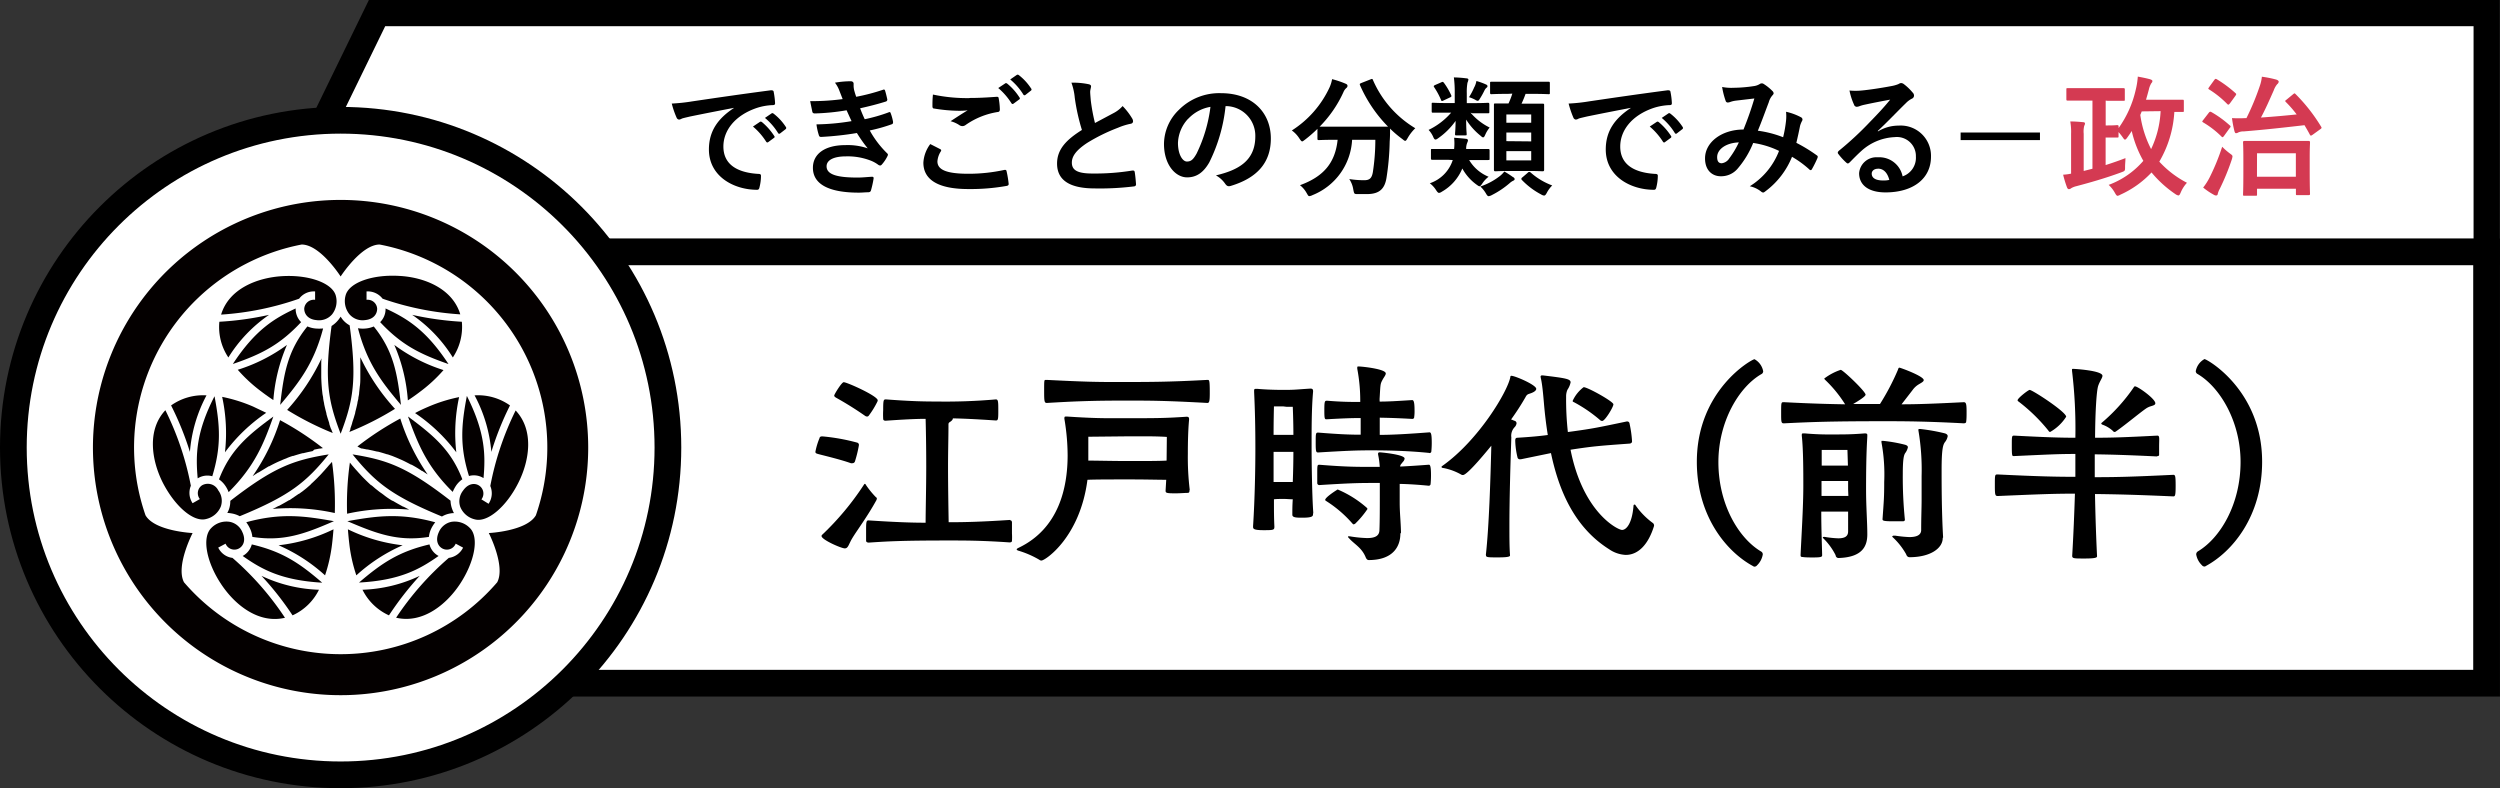 <svg xmlns="http://www.w3.org/2000/svg" viewBox="0 0 402.41 126.86"><rect x="0" y="0" width="402.41" height="126.86" fill="#333333" stroke="none"/><defs><style>.cls-1,.cls-2,.cls-4{fill:#fff;stroke:#000;stroke-miterlimit:10;}.cls-1{stroke-width:4.21px;}.cls-2{stroke-width:4.3px;}.cls-3{fill:#d43a52;}.cls-4{stroke-width:4.3px;}.cls-5{fill:#040000;}</style></defs><title>アセット 384</title><g id="レイヤー_2" data-name="レイヤー 2"><g id="レイヤー_5" data-name="レイヤー 5"><polygon class="cls-1" points="400.26 40.55 41.95 40.55 60.69 2.11 400.26 2.11 400.26 40.55"/><rect class="cls-2" x="53.4" y="40.54" width="346.85" height="69.43"/><path d="M137.61,74.29a.42.42,0,0,1-.41.27.75.75,0,0,1-.24,0c-1.8-.65-4.89-1.36-5.34-1.5-.2-.07-.37-.1-.37-.34a11,11,0,0,1,.68-2.24c0-.1.1-.24.44-.24a32,32,0,0,1,5.58,1,.38.38,0,0,1,.3.44A19.74,19.74,0,0,1,137.61,74.29Zm-5.37,12a.29.29,0,0,1,.13-.24,44.7,44.7,0,0,0,6.67-8c.06-.11.13-.17.17-.17s.13.06.17.17a13.76,13.76,0,0,0,1.63,2,.19.19,0,0,1,.13.2.93.93,0,0,1-.06.24c-1.47,2.68-3.17,4.93-3.88,6.12-.61,1-.65,1.66-1.22,1.66S132.24,86.87,132.24,86.29Zm7.34-19.24a.64.64,0,0,1-.37-.14A54.3,54.3,0,0,0,134.55,64c-.14-.1-.27-.17-.27-.34s1.19-2.14,1.53-2.14c.51,0,5.47,2.21,5.47,2.92a.55.55,0,0,1-.07.24,13.66,13.66,0,0,1-1.36,2.21A.35.35,0,0,1,139.58,67.05Zm23,16.69c.21,0,.31.17.31.37s0,1,0,1.74a10.52,10.52,0,0,1,0,1.22c0,.17-.2.24-.37.24C158,87,155.32,87,152.74,87c-7.65,0-9.9.14-12.89.34-.2,0-.44-.07-.44-.31s0-1,0-1.49c0-1.29,0-1.77.34-1.77h.13c4.15.27,6.77.37,9.11.37,0-1.83.1-5.71.1-9s-.06-6.36-.1-7.72c-1.56,0-3.53.1-6.39.3h-.07c-.17,0-.37-.06-.37-.3a13.33,13.33,0,0,1,0-1.4c0-1.73.07-1.73.48-1.73,4.08.31,6.19.34,8.09.34a92.94,92.94,0,0,0,9.56-.34c.4,0,.4.34.4,2,0,1.26-.06,1.39-.4,1.39-3.54-.23-5.17-.3-6.91-.34v0c0,.2-.2.41-.47.58s-.24.27-.24.61c0,1.7-.07,4.11-.07,6.59,0,3.2.07,7.11.1,8.94,2.59,0,5.17-.06,9.9-.37Z"/><path d="M191.46,79c0,.31-.13.34-.41.34s-1.15.07-1.83.07c-1.46,0-1.6-.07-1.6-.41v-.07l.1-1.7c-1.22,0-3.26-.06-5.81-.06-3,0-5.54,0-6.87.06-1.19,9.25-6.8,13-7.41,13a.56.56,0,0,1-.34-.13,15.22,15.22,0,0,0-3.36-1.46c-.21-.07-.28-.14-.28-.21s.07-.13.28-.24c6.49-3.09,7.92-9.65,7.92-14.92a35.78,35.78,0,0,0-.51-5.78.71.71,0,0,1,0-.27c0-.14.07-.17.24-.17h.24c3.57.24,5.51.27,7.31.27,7.17,0,8.22,0,11.86-.24.27,0,.41.07.41.38v.1c-.14,1.43-.2,3.43-.2,5.51a43.68,43.68,0,0,0,.3,5.74Zm2.93-17.85c.27,0,.34.07.34,2.11,0,1.29-.07,1.6-.38,1.6-6.87-.38-9.31-.38-13.19-.38-5.68,0-8.57.14-12.65.38-.4,0-.44-.24-.44-1.87,0-1.84,0-1.84.27-1.84h.17c6.09.31,8.13.34,11,.34,5.64,0,8.53,0,14.82-.34Zm-6.57,9.18s-1.08-.1-3.7-.1c-.68,0-1.43,0-2.28,0l-6.66.07s0,1.94,0,3.84c1.43,0,3.91.07,6.6.07s4.76,0,6-.07Z"/><path d="M211.35,82.75c0,.34-.1.58-1.7.58-.91,0-1.63,0-1.63-.47v-.07c0-.65,0-1.5.07-2.42-.37,0-1-.06-1.46-.06s-1.19,0-1.57.06c0,1.53,0,3,.07,4.36,0,.57-.07.61-1.7.61s-1.73-.21-1.73-.55v-.1c.3-4.66.37-9.75.37-12.54,0-3.5-.07-6.26-.2-9.05,0-.13,0-.2,0-.3s.07-.21.24-.21.17,0,.27,0c1.09.1,2.59.17,4.32.17s2-.07,4.22-.21c.37,0,.44.14.44.48-.24,2.69-.24,5.81-.24,8.74,0,2.55.07,8,.27,10.74Zm-4.76-17.33c-1,0-1.53,0-1.53,0S205,67.56,205,70c.4,0,1.08,0,1.59,0s1.23,0,1.6,0c0-2.17-.1-4.52-.1-4.52s-.34,0-1,0Zm1.6,7.31c-.37,0-1,0-1.56,0s-1.26,0-1.63,0c0,1.32,0,3,0,4.86.41,0,1.05,0,1.56,0s1.16,0,1.53,0C208.16,75.75,208.19,74,208.19,72.73ZM230,72.9c-3.78-.38-7.31-.41-9.45-.41s-3.91.07-8.37.34c-.34,0-.4-.1-.4-1.57s0-1.63.4-1.63c3.33.27,5.07.34,6.84.34V67.29c-1.53,0-3,.06-5.48.2-.3,0-.37,0-.37-1.46s.07-1.53.44-1.53c2.38.2,3.91.2,5.34.2v-.34a27.27,27.27,0,0,0-.48-5v-.17c0-.17,0-.2.24-.2.54,0,4.35.4,4.35,1.12,0,.27-.3.61-.51,1-.37.71-.34.64-.47,2.85a3.71,3.71,0,0,0,0,.68c1.29,0,2.59-.07,5.2-.24.17,0,.41,0,.41,1.57a6.7,6.7,0,0,1-.07,1.26c0,.13-.2.2-.3.2h0c-2.55-.14-3.74-.17-5.23-.2V70c2.11,0,4.86-.17,8-.41.24,0,.37.24.37,1.67a13.6,13.6,0,0,1-.07,1.43c0,.13-.17.24-.27.24Zm-4.59,13c0,2-1.12,4.25-5.1,4.25q-.32,0-.51-.51c-.65-1.53-1.84-2.07-2.65-3-.11-.11-.17-.17-.17-.24s0-.07.13-.07.1,0,.17,0a19.84,19.84,0,0,0,2.76.28c1.29,0,2-.34,2-1.33.06-1.33.06-4,.06-5.54v-2H220.7c-2.17,0-3.94.06-8.33.34a.33.33,0,0,1-.34-.31c0-.27,0-.78,0-1.33,0-1.63,0-1.63.37-1.63,4.22.34,5.95.34,8.33.34h1.36a12.86,12.86,0,0,0-.27-2,.86.86,0,0,0,0-.13c0-.14.1-.21.27-.21s4,.34,4,1a.88.88,0,0,1-.28.54c-.3.41-.4.41-.44.75,1.4-.07,3-.17,4.63-.3h0c.2,0,.34.27.34,1.69a14.3,14.3,0,0,1-.07,1.47.32.32,0,0,1-.27.23h0c-1.67-.17-3.27-.27-4.7-.3v2.92c0,1.84.17,3,.21,4.93Zm-7.52-1.49c-.06,0-.13-.07-.2-.14a19.19,19.19,0,0,0-4.25-3.64c-.1-.07-.13-.1-.13-.17,0-.37,1.49-1.36,1.83-1.56a.31.31,0,0,1,.17-.1.39.39,0,0,1,.17.06A17.17,17.17,0,0,1,220,81.73a.31.31,0,0,1,.11.21,14.78,14.78,0,0,1-2,2.38C218,84.35,218,84.39,217.91,84.39Z"/><path d="M239.17,89.32c.51-4.59.74-12,.88-17.58-.31.37-3.81,4.72-4.56,4.72a.45.45,0,0,1-.27-.06,9.4,9.4,0,0,0-2.85-1.06c-.21,0-.34-.1-.34-.17s.06-.13.17-.2c5.84-4.15,10.5-12,10.91-14.28,0-.14.07-.2.17-.2.58,0,4,1.46,4,2.1,0,.24-.27.48-.79.68s-.67.14-.95.68a39.91,39.91,0,0,1-2.31,3.57c.24.07.41.17.55.21a.42.42,0,0,1,.33.41,1.1,1.1,0,0,1-.33.64,2,2,0,0,0-.51,1.63c-.14,4.22-.31,9.76-.31,14.28,0,1.77,0,3.37.1,4.69,0,.17-.1.34-1.94.34-1.59,0-1.93,0-1.93-.34Zm23.52-18.19c0,.13-.24.27-.34.27-5.1.37-5.85.44-8.84.88l-.71.11c2,10.13,7.61,12.91,8.29,12.91s1.6-1,1.84-3.8c0-.21.07-.28.17-.28s.14.07.2.17A12.07,12.07,0,0,0,266,84.15a.51.51,0,0,1,.24.51c-.92,3-2.55,4.66-4.55,4.66A5.11,5.11,0,0,1,259,88.4c-5.61-3.54-8.1-9.52-9.35-15.47l-4.86,1h-.11a.39.39,0,0,1-.4-.24,12.73,12.73,0,0,1-.38-2.68v-.14c0-.34.17-.41.38-.41,2.14-.13,3.6-.27,4.86-.44-.28-1.73-.48-3.47-.62-5.1s-.27-3-.47-3.91a2.81,2.81,0,0,1-.07-.37.19.19,0,0,1,.21-.21c.06,0,.13,0,.2,0,3.67.44,4.42.57,4.42,1.12a3.34,3.34,0,0,1-.51,1.19,2.62,2.62,0,0,0-.21,1.12,47.58,47.58,0,0,0,.28,5.68l.74-.1c3.27-.45,4.08-.62,8.74-1.6h.07a.36.36,0,0,1,.37.3,18.12,18.12,0,0,1,.41,2.89Zm-5.17-3.54a23,23,0,0,0-4.11-2.82c-.14-.07-.27-.1-.27-.24a5.68,5.68,0,0,1,1.77-2.21c.64,0,4.79,2.31,4.79,2.76s-1.36,2.68-1.8,2.68A.53.53,0,0,1,257.52,67.59Z"/><path d="M282.82,91a.52.52,0,0,1-.41.21.29.29,0,0,1-.2-.07c-4.25-2.28-9.08-8-9.08-16.8,0-11.56,8.87-16.52,9.28-16.52a2.78,2.78,0,0,1,1.4,1.94.52.52,0,0,1-.31.47c-3.64,2.11-6.9,7.69-6.9,14.15,0,6.8,3.26,12.27,6.9,14.41a.51.51,0,0,1,.24.48A3.15,3.15,0,0,1,282.82,91Z"/><path d="M306.08,65.08c2.61,0,5.47-.11,10-.34.37,0,.47.2.47,1.53,0,.61,0,1.22-.07,1.63,0,.17-.2.24-.4.24-5.89-.31-9.29-.34-12.65-.34-8.7,0-12,.13-16.22.34h-.1c-.41,0-.41-.28-.41-1.64,0-1.59,0-1.76.34-1.76h.17c4.39.23,7.35.3,9.79.34a20.28,20.28,0,0,0-3.19-3.91c-.1-.11-.17-.17-.17-.24a9.08,9.08,0,0,1,2.65-1.4c.34,0,4,3.47,4,4,0,.31-1.36,1.12-2,1.5h4.32a38.42,38.42,0,0,0,2.86-5.44c.1-.28.13-.41.27-.41s3.91,1.36,3.91,2c0,.24-.34.41-.79.68a3.29,3.29,0,0,0-1,.92Zm-8.6,17.27c-.65,0-1.67,0-2.32,0s-1.25,0-2,0c0,2.82.1,5.13.14,7,0,.28-.1.38-1.46.38-.58,0-1.23,0-1.67-.07-.24,0-.34-.07-.34-.27v-.1c.14-3.06.44-7.72.44-11.09,0-2.11,0-5.81-.24-8a1.07,1.07,0,0,1,0-.27c0-.14.07-.17.27-.17h.21a44.66,44.66,0,0,0,4.65.17c1.67,0,2.89,0,5-.17.31,0,.41.07.41.27v.14c0,.44-.2,2.34-.2,8.6,0,2.78.2,5.3.2,7.24s-.82,3.7-4.66,3.81a.47.47,0,0,1-.44-.45,10.28,10.28,0,0,0-1.94-2.68.35.35,0,0,1-.13-.21s.06-.06.2-.06h.1a16.37,16.37,0,0,0,2.18.23c1.05,0,1.6-.3,1.6-1.12Zm0-3.57c0-.17,0-.72,0-1.36-.64,0-1.63,0-2.28,0s-1.36,0-2,0v2.41c.71,0,1.56,0,2,0s1.64,0,2.32,0Zm-.11-6.36s-1.12,0-2.24,0-1.9,0-1.9,0,0,1.19,0,2.52c.65,0,1.46,0,1.94,0s1.6,0,2.28,0C297.41,73.61,297.37,72.42,297.37,72.42Zm5.48-1.36c0-.1,0-.1.1-.1h.14a23.62,23.62,0,0,1,3.6.64c.3.11.41.21.41.41a2.43,2.43,0,0,1-.45.95c-.2.34-.37.92-.37,3.4a68.34,68.34,0,0,0,.34,7.31c0,.14-.14.24-.31.24-.4,0-.95,0-1.49,0-1.67,0-1.8-.1-1.8-.34.2-2.89.27-3.4.27-6a28.26,28.26,0,0,0-.44-6.36Zm9.86,15.54c0,1.66-2,3.09-5.34,3.09-.24,0-.44-.14-.55-.48a11.26,11.26,0,0,0-2.14-2.72c-.07-.06-.1-.1-.1-.13s.1-.14.24-.14.14,0,.24,0a19.83,19.83,0,0,0,2.27.23c1,0,1.87-.23,1.91-1.08,0-2.11.07-3.64.07-4.87,0-1.63,0-2.68,0-3.87a37.85,37.85,0,0,0-.51-7.31.43.43,0,0,1,0-.17c0-.1.07-.1.27-.1a29.83,29.83,0,0,1,4,.71c.31.1.44.27.44.44a2.11,2.11,0,0,1-.47,1c-.27.41-.51,1-.51,4.45,0,2.21,0,6.63.24,10.85Z"/><path d="M347.18,73.47c-5-.24-7.34-.3-10-.34,0,.92,0,2.21,0,3.68,3.5,0,6.22-.07,12.61-.38.34,0,.41.1.41,1.77s-.1,1.7-.41,1.7c-6.15-.27-9.21-.34-12.57-.38.06,3.51.2,7.42.33,10,0,.21-.13.38-2,.38-1.73,0-2,0-2-.44.2-3.34.34-6.87.44-10-3.57,0-6,.11-12.41.38-.44,0-.48-.17-.48-1.74,0-1.73,0-1.73.48-1.73,6.36.31,9.35.38,12.48.38,0-1.47,0-2.73,0-3.68-2.79,0-4.56.1-9.83.34h-.1c-.24,0-.3,0-.3-1.63s0-1.66.4-1.66c5.17.27,7.42.34,9.83.34a78.14,78.14,0,0,0-.54-10.78c0-.07,0-.14,0-.21s.07-.1.14-.1c.24,0,4.76.27,4.76,1.12,0,.34-.41.82-.68,1.6s-.48,4.12-.51,8.37c2.75,0,4.79-.07,10-.34.24,0,.27.1.31.3s0,.82,0,1.4,0,1.12,0,1.39c0,.1-.07.2-.24.2ZM330,69.53c-.1,0-.2-.07-.3-.24A27.79,27.79,0,0,0,325,64.7c-.14-.1-.24-.17-.24-.27,0-.34,1.73-1.67,1.94-1.67.44,0,5.88,3.54,5.88,4.32A7.35,7.35,0,0,1,330,69.53Zm15.71-3.94c-.58.27-3.43,2.68-5.1,3.84a.38.38,0,0,1-.27.1.18.18,0,0,1-.17-.1,4.94,4.94,0,0,0-1.8-1.09c-.11-.07-.14-.14-.14-.17a.19.19,0,0,1,.1-.14,28.81,28.81,0,0,0,5.1-5.64c.07-.14.14-.2.24-.2.44,0,3.26,2,3.26,2.72C346.94,65.31,346.2,65.31,345.72,65.59Z"/><path d="M354.84,91.19a.52.52,0,0,1-.41-.21,3.15,3.15,0,0,1-.92-1.73.58.58,0,0,1,.24-.48c3.63-2.14,6.9-7.61,6.9-14.41,0-6.46-3.27-12-6.9-14.15a.52.52,0,0,1-.31-.47,2.78,2.78,0,0,1,1.4-1.94c.4,0,9.28,5,9.28,16.52,0,8.81-4.83,14.52-9.08,16.8A.29.29,0,0,1,354.84,91.19Z"/><path d="M118.15,17.36c-2.57.49-4.81.93-7.06,1.39-.8.19-1,.23-1.32.33a1.17,1.17,0,0,1-.46.17.48.48,0,0,1-.4-.31,13.94,13.94,0,0,1-.78-2.27,29,29,0,0,0,3.34-.36c2.58-.38,7.2-1.07,12.62-1.78.31,0,.42.08.44.23a12.46,12.46,0,0,1,.23,1.85c0,.25-.13.31-.4.31a9.35,9.35,0,0,0-2.56.46c-3.57,1.22-5.36,3.68-5.36,6.2,0,2.7,1.94,4.18,5.59,4.41.34,0,.46.08.46.31a7.36,7.36,0,0,1-.23,1.81c-.06.31-.15.44-.4.44-3.69,0-7.75-2.12-7.75-6.49,0-3,1.49-5,4-6.66Zm4.15,2.27c.11-.08.19-.06.32,0a9.93,9.93,0,0,1,2,2.25.2.2,0,0,1-.06.33l-.88.65c-.15.11-.25.09-.36-.06a10.44,10.44,0,0,0-2.12-2.43Zm1.87-1.36c.13-.09.19-.07.32,0a8.61,8.61,0,0,1,2,2.16.25.25,0,0,1-.06.38l-.84.65a.22.22,0,0,1-.36-.06,9.84,9.84,0,0,0-2.1-2.42Z"/><path d="M135.13,14.65a4.93,4.93,0,0,0-.73-1.34,14.54,14.54,0,0,1,2.54-.23c.29,0,.46.17.46.38s0,.27,0,.4a4.17,4.17,0,0,0,.08.63c.15.54.21.73.34,1.09a32.26,32.26,0,0,0,4.28-1.12c.19-.08.3-.06.36.11.13.4.27,1,.36,1.41a.32.32,0,0,1-.25.37c-1.41.44-2.69.76-4.12,1.08.19.52.46,1.17.74,1.76A26.07,26.07,0,0,0,143,18.1c.21-.11.31-.07.37.12a7.75,7.75,0,0,1,.38,1.39c0,.19,0,.29-.17.38A26.56,26.56,0,0,1,140,21a15.67,15.67,0,0,0,2.75,3.63c.21.19.21.27.1.5a6,6,0,0,1-.86,1.3c-.12.15-.21.21-.33.21a.58.58,0,0,1-.3-.12,5.15,5.15,0,0,0-1.24-.68,10.24,10.24,0,0,0-3.95-.67c-2,0-3.12.61-3.12,1.6,0,1.36,1.78,1.81,5,1.81.78,0,1.56-.09,2.31-.13.21,0,.28.1.26.27a15.66,15.66,0,0,1-.42,1.91c-.07.21-.15.3-.45.32-.48,0-1,.06-1.51.06-4.83,0-7.39-1.36-7.39-4,0-2.24,1.93-3.65,5.21-3.65a9.89,9.89,0,0,1,3.61.52,23.21,23.21,0,0,1-1.74-2.47,50.69,50.69,0,0,1-5.75.63c-.24,0-.32-.09-.38-.3a9.83,9.83,0,0,1-.38-1.72,37,37,0,0,0,5.65-.52c-.21-.44-.53-1.16-.8-1.75a35.44,35.44,0,0,1-5.1.51c-.25,0-.38-.09-.42-.3s-.21-1-.34-1.68a37.1,37.1,0,0,0,5.23-.33C135.47,15.53,135.34,15.18,135.13,14.65Z"/><path d="M151.33,24c.19.1.21.21.1.38a3.46,3.46,0,0,0-.54,1.59c0,1.32,1.36,2,5,2a27.22,27.22,0,0,0,5.69-.6c.3-.07.4,0,.44.18a16.39,16.39,0,0,1,.34,2.06c0,.19-.11.28-.36.32a33,33,0,0,1-6.15.5c-4.85,0-7.22-1.51-7.22-4.24a5.51,5.51,0,0,1,1.11-3C150.26,23.45,150.78,23.72,151.33,24Zm4.74-8.23c1.53,0,3-.09,4.37-.19.21,0,.29.06.31.23a11.28,11.28,0,0,1,.19,1.78c0,.3-.1.42-.35.44a12.33,12.33,0,0,0-5.15,2.08.86.86,0,0,1-.52.19.88.88,0,0,1-.44-.12,4.65,4.65,0,0,0-1.47-.67c1.09-.72,2-1.31,2.75-1.75a11.64,11.64,0,0,1-1.54.07,25.29,25.29,0,0,1-3.86-.36c-.19,0-.27-.13-.27-.38,0-.5,0-1.11.08-1.87A26.36,26.36,0,0,0,156.07,15.79Zm5.71-2.33c.11-.09.19-.07.32,0a9.3,9.3,0,0,1,2,2.25.2.2,0,0,1-.06.33l-.88.65c-.15.11-.25.09-.36-.06a10.5,10.5,0,0,0-2.12-2.44Zm1.87-1.37c.13-.08.19-.06.32,0a8.82,8.82,0,0,1,2,2.17.23.23,0,0,1-.06.37l-.84.66a.22.22,0,0,1-.36-.07,10,10,0,0,0-2.1-2.41Z"/><path d="M175.25,13.56c.25.06.37.17.37.34s-.14.59-.14.88.06.92.1,1.41a30.23,30.23,0,0,0,.67,3.61l3-1.6a5,5,0,0,0,1.45-1.13,10.82,10.82,0,0,1,1.54,2,.91.91,0,0,1,.14.44c0,.21-.12.38-.42.42a10.53,10.53,0,0,0-2,.63A29.17,29.17,0,0,0,175,23c-1.82,1.2-2.47,2.18-2.47,3.17,0,1.24.92,1.76,3.33,1.76a37.17,37.17,0,0,0,6.41-.48c.23,0,.33,0,.38.25.1.57.16,1.33.21,1.95,0,.24-.13.34-.38.36a45.09,45.09,0,0,1-6.26.32c-4,0-6.07-1.3-6.07-4,0-2.33,1.54-3.86,4-5.41A32.49,32.49,0,0,1,173,15.75a9.64,9.64,0,0,0-.54-2.44A12.16,12.16,0,0,1,175.25,13.56Z"/><path d="M197.27,17.09a26.26,26.26,0,0,1-2.62,9.05c-.9,1.57-2,2.41-3.57,2.41-1.85,0-3.72-2-3.72-5.39a7.7,7.7,0,0,1,2.38-5.46A9.16,9.16,0,0,1,196.56,15c5,0,8,3.11,8,7.29,0,3.9-2.21,6.36-6.47,7.64-.44.12-.63,0-.9-.38a4.36,4.36,0,0,0-1.47-1.32c3.55-.84,6.34-2.31,6.34-6.28a4.77,4.77,0,0,0-4.7-4.87Zm-6,2A6,6,0,0,0,189.61,23c0,1.93.78,3,1.43,3s1-.27,1.57-1.28a23.86,23.86,0,0,0,2.23-7.52A6.35,6.35,0,0,0,191.25,19.13Z"/><path d="M220.6,12.78c.28-.12.32-.1.4.11a16.86,16.86,0,0,0,6.81,7.75,7,7,0,0,0-1.22,1.57c-.19.32-.27.46-.4.46s-.23-.1-.44-.27a17.25,17.25,0,0,1-2-1.7c0,.61,0,1.34-.06,2.08a42.3,42.3,0,0,1-.52,5.88c-.28,1.66-1.07,2.58-3.13,2.58-.53,0-.93,0-1.43,0-.65,0-.63,0-.78-.74a4.15,4.15,0,0,0-.65-1.68,15.32,15.32,0,0,0,2.4.19c.88,0,1.23-.33,1.4-1.3a34.34,34.34,0,0,0,.4-5.21h-3.74a10.15,10.15,0,0,1-6.38,8.91,1.45,1.45,0,0,1-.5.16c-.17,0-.23-.14-.44-.5a4.18,4.18,0,0,0-1.07-1.26c3.82-1.39,5.67-3.61,6.06-7.31h-.25c-2,0-2.64.05-2.77.05s-.23,0-.23-.23V20.74a21.06,21.06,0,0,1-2,1.74c-.23.17-.35.28-.46.28s-.23-.15-.44-.46A4.64,4.64,0,0,0,207.94,21,16.36,16.36,0,0,0,214,14.09a5.63,5.63,0,0,0,.42-1.35,15.12,15.12,0,0,1,2.19.74c.23.1.29.21.29.35a.43.43,0,0,1-.17.32,1.75,1.75,0,0,0-.48.67,19.09,19.09,0,0,1-3.84,5.57c.29,0,1,0,2.64,0h5.65c1.83,0,2.52,0,2.73,0a22.11,22.11,0,0,1-4.51-6.66c-.09-.23-.05-.25.18-.36Z"/><path d="M236.71,18.14a9.5,9.5,0,0,0,3.07,2.39,4.91,4.91,0,0,0-.67,1.07c-.15.34-.23.51-.38.51s-.23-.11-.46-.3A10.32,10.32,0,0,1,236,19.25c0,1.68.08,2.1.08,2.31s0,.23-.23.23h-1.41c-.21,0-.23,0-.23-.23s.07-.59.09-2.1a11.4,11.4,0,0,1-2.75,2.75c-.23.17-.36.25-.49.25s-.23-.12-.35-.39a3.88,3.88,0,0,0-.76-1.16,11.24,11.24,0,0,0,3.63-2.77h-.42c-1.76,0-2.37,0-2.5,0s-.21,0-.21-.23V16.77c0-.21,0-.23.21-.23s.74.05,2.5.05h1V15a18.19,18.19,0,0,0-.14-2.54,17.87,17.87,0,0,1,2,.15c.23,0,.34.1.34.21a2.21,2.21,0,0,1-.15.5A8.49,8.49,0,0,0,236.1,15v1.6H237c1.78,0,2.37-.05,2.49-.05s.24,0,.24.23V18c0,.21,0,.23-.24.23s-.71,0-2.49,0Zm-3.65,7.58c-1.79,0-2.37,0-2.5,0s-.23,0-.23-.23V24.21c0-.21,0-.23.23-.23s.71,0,2.5,0h1a8.38,8.38,0,0,0,0-1.81c.84.07,1.41.11,1.87.17.23,0,.36.13.36.25a1,1,0,0,1-.1.34,2.54,2.54,0,0,0-.19,1.05h1c1.83,0,2.4,0,2.52,0s.25,0,.25.23v1.32c0,.21,0,.23-.25.23s-.69,0-2.52,0h-.52a6.48,6.48,0,0,0,3.13,2.69,4.44,4.44,0,0,0-1,1.07c-.21.31-.32.46-.46.46s-.26-.11-.49-.27a7.87,7.87,0,0,1-2.28-2.59,7.64,7.64,0,0,1-3.3,3.74,1,1,0,0,1-.44.19c-.15,0-.28-.13-.49-.46a4.32,4.32,0,0,0-1-1.09,5.83,5.83,0,0,0,3.69-3.74ZM232,13.25c.21-.11.27-.09.42.08a11,11,0,0,1,1.15,1.95c.11.23.07.3-.21.42l-1,.47c-.26.12-.32.14-.4-.07a12,12,0,0,0-1.07-2c-.15-.21-.17-.28.12-.42Zm5.35.71a3.52,3.52,0,0,0,.3-.92,10.31,10.31,0,0,1,1.55.56c.17.07.23.17.23.26s0,.16-.19.29a1.42,1.42,0,0,0-.29.4,12.77,12.77,0,0,1-.72,1.3c-.16.27-.25.38-.37.38a.88.88,0,0,1-.4-.17,6.29,6.29,0,0,0-1-.42A10.69,10.69,0,0,0,237.32,14Zm6.22,14.55c.21.15.23.23.23.34s-.11.19-.25.25a2.37,2.37,0,0,0-.55.38,14.05,14.05,0,0,1-2.81,1.89,1.69,1.69,0,0,1-.55.21c-.19,0-.29-.15-.5-.51a4.79,4.79,0,0,0-.86-1.05,10.57,10.57,0,0,0,3.14-1.68,3.84,3.84,0,0,0,.72-.73A13.72,13.72,0,0,1,243.54,28.51Zm-.86-13.4c-1.87,0-2.5.05-2.63.05s-.23,0-.23-.23V13.39c0-.21,0-.23.23-.23s.76,0,2.63,0h3.9c1.89,0,2.52,0,2.65,0s.21,0,.21.23v1.54c0,.21,0,.23-.21.23s-.76-.05-2.65-.05h-1.05a16.11,16.11,0,0,1-.65,1.58h1c1.68,0,2.26,0,2.41,0s.23,0,.23.21,0,.86,0,2.45V24.9c0,1.6,0,2.31,0,2.41s0,.26-.23.26-.73-.05-2.41-.05h-2.8c-1.7,0-2.26.05-2.39.05s-.25,0-.25-.26,0-.81,0-2.41V19.4c0-1.68,0-2.39,0-2.54s0-.21.25-.21.65,0,2.1,0a12.94,12.94,0,0,0,.61-1.58Zm-.24,4.65h4V18.43h-4Zm4,3V21.33h-4v1.39Zm0,1.57h-4v1.49h4Zm-.57,3.49a.37.37,0,0,1,.27-.15.37.37,0,0,1,.21.1,10.91,10.91,0,0,0,3.47,2.08A4.86,4.86,0,0,0,249,31c-.19.36-.3.48-.47.48a1.16,1.16,0,0,1-.48-.19A12.12,12.12,0,0,1,245,29a.26.26,0,0,1-.11-.21c0-.06,0-.14.17-.25Z"/><path d="M262.5,17.36c-2.56.49-4.81.93-7.05,1.39-.8.19-1,.23-1.33.33a1.07,1.07,0,0,1-.46.17.49.49,0,0,1-.4-.31,15.11,15.11,0,0,1-.77-2.27,28.59,28.59,0,0,0,3.33-.36c2.59-.38,7.21-1.07,12.62-1.78.32,0,.42.08.44.23a11.26,11.26,0,0,1,.23,1.85c0,.25-.12.31-.39.31a9.49,9.49,0,0,0-2.57.46c-3.57,1.22-5.35,3.68-5.35,6.2,0,2.7,1.93,4.18,5.58,4.41.34,0,.47.08.47.31a7.87,7.87,0,0,1-.23,1.81c-.07.31-.15.44-.4.44-3.7,0-7.75-2.12-7.75-6.49,0-3,1.49-5,4-6.66Zm4.16,2.27c.1-.08.19-.06.31,0a10,10,0,0,1,2,2.25.21.21,0,0,1-.07.33l-.88.65a.21.21,0,0,1-.35-.06,10.68,10.68,0,0,0-2.12-2.43Zm1.87-1.36c.12-.09.19-.07.31,0a8.65,8.65,0,0,1,2,2.16.25.25,0,0,1-.07.38l-.84.65a.21.21,0,0,1-.35-.06,9.84,9.84,0,0,0-2.1-2.42Z"/><path d="M287.49,19.42a6.92,6.92,0,0,0,0-1.43,9.41,9.41,0,0,1,2.43.9.4.4,0,0,1,.15.57,3.7,3.7,0,0,0-.33.82c-.17.88-.38,1.81-.59,2.71a25.17,25.17,0,0,1,3.27,2c.21.13.19.24.13.44a18,18,0,0,1-.9,1.81c-.07.11-.13.15-.19.15a.4.4,0,0,1-.26-.15,16.21,16.21,0,0,0-2.75-2,12.91,12.91,0,0,1-4.24,5.52c-.19.15-.29.23-.42.23a.56.56,0,0,1-.31-.15,4.36,4.36,0,0,0-1.83-.86,11.56,11.56,0,0,0,4.71-5.69,14.19,14.19,0,0,0-4.16-1.28,14.74,14.74,0,0,1-2.56,4.2,3.46,3.46,0,0,1-2.69,1.16c-1.22,0-2.5-.84-2.5-2.88,0-2.6,2.69-4.64,6.19-4.64.7-1.74,1.22-3.21,1.75-5l-2.9.34a4.21,4.21,0,0,0-1,.23,1.11,1.11,0,0,1-.37.08.34.34,0,0,1-.34-.23A12.64,12.64,0,0,1,277.2,14a7.69,7.69,0,0,0,1.85.13,22.93,22.93,0,0,0,3.25-.27,2.44,2.44,0,0,0,1-.36.5.5,0,0,1,.28-.08.49.49,0,0,1,.29.08,7.75,7.75,0,0,1,1.43,1.15.56.56,0,0,1,.19.36c0,.13-.09.23-.21.36a2.78,2.78,0,0,0-.57,1.09c-.55,1.43-1.13,3.07-1.76,4.58a17.35,17.35,0,0,1,4.07,1.05A20.36,20.36,0,0,0,287.49,19.42ZM276.4,25.28c0,.67.23,1,.74,1a1.69,1.69,0,0,0,1.22-.8,14.17,14.17,0,0,0,1.53-2.56C277.75,23,276.4,24.08,276.4,25.28Z"/><path d="M302.28,21.16a6.3,6.3,0,0,1,3.33-.94,4.87,4.87,0,0,1,5.21,5c0,3.5-2.83,5.75-7.33,5.75-2.64,0-4.24-1.13-4.24-3.09a2.79,2.79,0,0,1,3-2.56,3.82,3.82,0,0,1,4,3.07,3.16,3.16,0,0,0,2.14-3.19A3.06,3.06,0,0,0,305,22.07a8.53,8.53,0,0,0-5.38,2.22c-.61.55-1.2,1.15-1.83,1.79-.14.14-.25.23-.35.23s-.19-.07-.32-.19a10,10,0,0,1-1.24-1.37c-.12-.17-.06-.31.11-.48a51.57,51.57,0,0,0,5-4.64c1.31-1.34,2.29-2.39,3.26-3.59-1.26.23-2.75.52-4.05.8a5.56,5.56,0,0,0-.89.25,1.51,1.51,0,0,1-.42.1.47.47,0,0,1-.46-.35,10.11,10.11,0,0,1-.73-2.27,10.59,10.59,0,0,0,1.95,0c1.28-.12,3.13-.4,4.77-.71a5.53,5.53,0,0,0,1.15-.32,1.15,1.15,0,0,1,.4-.17.76.76,0,0,1,.48.17,8.4,8.4,0,0,1,1.41,1.35.69.69,0,0,1,.23.5.55.55,0,0,1-.36.5,3.53,3.53,0,0,0-.92.68c-1.53,1.49-2.94,3-4.54,4.49Zm0,6c-.61,0-1,.35-1,.79,0,.66.57,1.1,1.83,1.1a4.12,4.12,0,0,0,1-.09C303.81,27.8,303.18,27.15,302.3,27.15Z"/><path d="M328.36,22.55H315.59V21.33h12.77Z"/><path class="cls-3" d="M338.94,16.19v4h.38c1.07,0,1.32-.05,1.45-.05s.25,0,.25.23v.24a16.93,16.93,0,0,0,2.73-6.05,12.66,12.66,0,0,0,.36-2.23c.69.13,1.32.25,1.95.42.27.09.4.17.4.3a.41.41,0,0,1-.15.31,3.29,3.29,0,0,0-.42,1.05c-.15.55-.29,1.09-.46,1.64h3.13c1.95,0,2.62,0,2.75,0s.21,0,.21.23v1.51c0,.21,0,.23-.21.23s-.46,0-1.32,0a17.81,17.81,0,0,1-2.42,8,16,16,0,0,0,4.45,3.4,5.42,5.42,0,0,0-1,1.56c-.14.33-.23.48-.38.48a1.2,1.2,0,0,1-.5-.23,18.26,18.26,0,0,1-3.82-3.47,15.7,15.7,0,0,1-5,3.57,1.41,1.41,0,0,1-.46.19c-.15,0-.25-.15-.44-.48a5.1,5.1,0,0,0-1-1.28A13.58,13.58,0,0,0,345,25.89a17.71,17.71,0,0,1-1.87-4.81c-.21.36-.44.67-.67,1s-.32.39-.42.39-.17-.1-.32-.31a8.87,8.87,0,0,0-.71-.9v.65c0,.21,0,.23-.25.23s-.38,0-1.45,0h-.38v4.43c1-.32,2.06-.68,3.19-1.12,0,.51-.06.93-.06,1.41,0,.65,0,.65-.61.88-2.52.93-5,1.64-7.24,2.23a3.15,3.15,0,0,0-.8.31.66.66,0,0,1-.38.17c-.15,0-.23-.1-.31-.27a18,18,0,0,1-.63-2.06,8.34,8.34,0,0,0,1.28-.17v-6.4a9.74,9.74,0,0,0-.13-2c.78,0,1.51.06,2.1.12.19,0,.27.11.27.21a.77.77,0,0,1-.12.36,3.8,3.8,0,0,0-.09,1.28v6l1.41-.36V16.19h-1.49c-1.76,0-2.37,0-2.5,0s-.21,0-.21-.23V14.42c0-.21,0-.23.21-.23s.74,0,2.5,0h3.95c1.78,0,2.39,0,2.52,0s.23,0,.23.23V16c0,.21,0,.23-.23.23s-.74,0-2.52,0Zm5.8,1.74c-.07.19-.15.38-.23.57A17.21,17.21,0,0,0,346.25,24a15.93,15.93,0,0,0,1.53-6.11Z"/><path class="cls-3" d="M355.53,18.16c.17-.21.25-.21.44-.11a16.67,16.67,0,0,1,2.94,2.13c.09.06.13.12.13.16s0,.13-.13.26L358,21.86c-.19.25-.25.29-.42.12a14.76,14.76,0,0,0-2.94-2.27c-.08-.06-.15-.1-.15-.16s.07-.13.15-.24Zm.11,10.46a34.9,34.9,0,0,0,2.05-5,10.77,10.77,0,0,0,1.22,1.07c.32.23.44.31.44.5a2.68,2.68,0,0,1-.12.51,37.71,37.71,0,0,1-1.93,4.7,3.2,3.2,0,0,0-.32.8c0,.16-.13.27-.27.27a.75.75,0,0,1-.38-.13,10.85,10.85,0,0,1-1.7-1.15A9.62,9.62,0,0,0,355.64,28.62Zm.77-15.73c.17-.23.23-.23.42-.13a19.29,19.29,0,0,1,3,2.23c.17.15.15.17,0,.42l-.9,1.24c-.21.23-.25.25-.42.1a15.44,15.44,0,0,0-2.92-2.35c-.19-.12-.15-.15,0-.38Zm12.71,2.27c.21-.17.23-.17.4,0a27.63,27.63,0,0,1,4.09,5.22c.11.19.13.24-.13.42l-1.23.89c-.13.08-.21.14-.28.14s-.1-.06-.17-.16c-.27-.53-.56-1-.86-1.52-3.31.38-6.3.72-9.76,1a2,2,0,0,0-.9.17.76.76,0,0,1-.36.12c-.13,0-.19-.12-.25-.31a18,18,0,0,1-.4-2.12,20,20,0,0,0,2.2,0h.13a41.22,41.22,0,0,0,2.16-5.21,6.46,6.46,0,0,0,.32-1.45,16.84,16.84,0,0,1,2.31.46c.21.07.4.19.4.34a.57.57,0,0,1-.24.4,3.24,3.24,0,0,0-.56,1c-.72,1.62-1.32,3-2.06,4.37,2-.14,3.93-.31,5.75-.5a18.19,18.19,0,0,0-1.74-2c-.15-.16-.15-.19.11-.38Zm-7.83,16.35c-.21,0-.24,0-.24-.23s.05-.69.05-3.82V25.57c0-1.91-.05-2.52-.05-2.64s0-.24.24-.24.81,0,2.72,0h4.9c1.91,0,2.56,0,2.68,0s.24,0,.24.24-.05.73-.05,2.31v2.14c0,3.08.05,3.67.05,3.8s0,.23-.24.23h-1.78c-.23,0-.25,0-.25-.23v-.8H363.3v.9c0,.21,0,.23-.23.23Zm2-3.06h6.26V24.67H363.3Z"/><circle class="cls-4" cx="54.83" cy="72.04" r="52.68"/><path class="cls-5" d="M53.31,69.08,53.26,69c-.09-.26-.18-.52-.26-.77l0-.11-.24-.74v0c-.08-.25-.15-.5-.22-.75l0-.1c-.14-.51-.26-1-.37-1.52v-.08q-.09-.39-.15-.78v0c0-.26-.09-.52-.12-.79v0l-.09-.82v-.06c-.05-.56-.08-1.13-.1-1.74v-.08c0-.6,0-1.23,0-1.9v-.08c0-.34,0-.69.05-1h0a33.42,33.42,0,0,1-5.54,8.3,47.59,47.59,0,0,0,7.34,3.72Z"/><path class="cls-5" d="M56.66,68.2c-.08.25-.17.51-.26.77l0,.11-.16.45a48,48,0,0,0,7.34-3.72A33.42,33.42,0,0,1,58,57.51h0c0,.35,0,.7,0,1v.08c0,.67,0,1.3,0,1.9v.08c0,.61,0,1.18-.1,1.74v.06l-.09.82v0c0,.27-.07.53-.12.79v0c0,.26-.09.52-.15.78l0,.08c-.1.51-.22,1-.36,1.52l0,.1c-.07.25-.15.5-.22.75v0l-.24.74Z"/><path class="cls-5" d="M48.47,51.85a3,3,0,0,1-.88-2.2c-3.39,1.58-6.49,3.41-10.11,8.94h0C42.13,57,45.06,55.49,48.47,51.85Z"/><path class="cls-5" d="M58.71,51.53c1.45-.12,2-1,2-1.85A1.53,1.53,0,0,0,59,48.26l0-1.35a3,3,0,0,1,2.58,1.17A47.08,47.08,0,0,0,74.09,50.6c-1.26-4.21-5.9-6-9.86-6.19-4.37-.25-8.06,1.1-8.6,3.14a3.39,3.39,0,0,0,.59,3A2.77,2.77,0,0,0,58.71,51.53Z"/><path class="cls-5" d="M62.06,49.65a2.92,2.92,0,0,1-.87,2.2c3.41,3.64,6.34,5.13,11,6.75h0C68.56,53.06,65.46,51.23,62.06,49.65Z"/><path class="cls-5" d="M58.83,52.88a4.4,4.4,0,0,1-1.21-.05c1.5,5.75,3.91,8.77,6.92,12.35h0c-.58-5.07-1.2-8.7-4.38-12.63A4.18,4.18,0,0,1,58.83,52.88Z"/><path class="cls-5" d="M50.83,52.88a4.18,4.18,0,0,1-1.35-.34c-3.19,3.93-3.8,7.56-4.38,12.63h0c3-3.57,5.41-6.59,6.91-12.3A6.84,6.84,0,0,1,50.83,52.88Z"/><path class="cls-5" d="M54.83,69.82c2.06-5.4,2.63-8.73,1.45-17.45a4,4,0,0,1-1.1-.9,5.62,5.62,0,0,1-.35-.5,5.62,5.62,0,0,1-.35.5,4.45,4.45,0,0,1-1.11,1C52.21,61.11,52.77,64.44,54.83,69.82Z"/><path class="cls-5" d="M63.47,55.52a27.29,27.29,0,0,1,2.18,8.93c.65-.43,1.28-.87,1.88-1.33a24.09,24.09,0,0,0,3.86-3.55A26.84,26.84,0,0,1,63.47,55.52Z"/><path class="cls-5" d="M66.35,50.68a23.06,23.06,0,0,1,6.54,6.86,8.86,8.86,0,0,0,1.45-5.75A49.22,49.22,0,0,1,66.35,50.68Z"/><path class="cls-5" d="M46.19,55.52a27,27,0,0,1-7.92,4,24.09,24.09,0,0,0,3.86,3.55c.6.46,1.23.9,1.87,1.33A27.55,27.55,0,0,1,46.19,55.52Z"/><path class="cls-5" d="M43.31,50.68a49.37,49.37,0,0,1-8,1.11,8.8,8.8,0,0,0,1.45,5.75A23.06,23.06,0,0,1,43.31,50.68Z"/><path class="cls-5" d="M48.15,48.08a2.92,2.92,0,0,1,2.46-1.17h.11l0,1.35a1.55,1.55,0,0,0-1.75,1.42c0,.83.56,1.73,2,1.85a2.77,2.77,0,0,0,2.49-.94,3.39,3.39,0,0,0,.59-3c-.54-2-4.24-3.39-8.6-3.14-4,.23-8.6,2-9.86,6.19A47.08,47.08,0,0,0,48.15,48.08Z"/><path class="cls-5" d="M53,74.83l-.09.1c-.17.21-.35.41-.53.61l-.07.08-.52.58,0,0c-.18.2-.36.39-.55.57l-.07.08c-.37.37-.74.73-1.13,1.08L50,78l-.6.52h0l-.62.5,0,0-.66.48-.05,0c-.46.32-.94.64-1.45,1l-.07,0c-.52.31-1.07.62-1.66.94l-.06,0-.94.48h0a33,33,0,0,1,10,.66,48.71,48.71,0,0,0-.45-8.23Z"/><path class="cls-5" d="M50.59,72.37l.8-.16.12,0,.47-.08a47.85,47.85,0,0,0-6.9-4.5,33,33,0,0,1-4.41,9h0l.88-.57.06,0c.57-.35,1.11-.67,1.64-1l.07,0q.8-.44,1.56-.78l0,0,.76-.33h0l.74-.3h0c.25-.1.49-.18.74-.26l.09,0c.49-.16,1-.31,1.49-.44l.1,0,.77-.18h0l.76-.16Z"/><path class="cls-5" d="M40.53,87.63a3,3,0,0,1-1.47,1.86c3.06,2.15,6.2,3.92,12.8,4.3v0C48.14,90.57,45.38,88.77,40.53,87.63Z"/><path class="cls-5" d="M35.13,78.93a1.87,1.87,0,0,0-2.61-.81,1.52,1.52,0,0,0-.35,2.21L31,81a3,3,0,0,1-.28-2.81,47.22,47.22,0,0,0-4.1-12.16c-3,3.2-2.21,8.09-.43,11.63,2,3.91,5,6.44,7,5.88a3.37,3.37,0,0,0,2.35-2A2.78,2.78,0,0,0,35.13,78.93Z"/><path class="cls-5" d="M31.82,77a2.93,2.93,0,0,1,2.35-.34c1.45-4.77,1.27-8.06.36-12.88h0C31.53,69.63,31.49,73.24,31.82,77Z"/><path class="cls-5" d="M36.24,78.15a4.57,4.57,0,0,1,.56,1.07C41,75.05,42.44,71.45,44,67.05h0c-4.1,3-6.94,5.38-8.75,10.11A4,4,0,0,1,36.24,78.15Z"/><path class="cls-5" d="M40.24,85.07a4.06,4.06,0,0,1,.38,1.35c5,.79,8.45-.49,13.13-2.53v0c-4.6-.81-8.41-1.39-14.11.17A6.09,6.09,0,0,1,40.24,85.07Z"/><path class="cls-5" d="M52.91,73.14c-5.71.92-8.88,2.09-15.84,7.48a4,4,0,0,1-.23,1.4,5.45,5.45,0,0,1-.25.55,3.05,3.05,0,0,1,.6.06,4.2,4.2,0,0,1,1.4.46C46.68,79.77,49.27,77.62,52.91,73.14Z"/><path class="cls-5" d="M36.21,72.81a27.47,27.47,0,0,1,6.64-6.36c-.69-.34-1.39-.66-2.09-1a25,25,0,0,0-5-1.57A27.54,27.54,0,0,1,36.21,72.81Z"/><path class="cls-5" d="M30.57,72.74a23.18,23.18,0,0,1,2.67-9.1,8.87,8.87,0,0,0-5.7,1.62A48.28,48.28,0,0,1,30.57,72.74Z"/><path class="cls-5" d="M44.84,87.77a27.24,27.24,0,0,1,7.48,4.84,24.84,24.84,0,0,0,1.14-5.12c.09-.75.16-1.52.22-2.29A27.14,27.14,0,0,1,44.84,87.77Z"/><path class="cls-5" d="M42.09,92.69a48.84,48.84,0,0,1,5,6.36,8.77,8.77,0,0,0,4.25-4.12A23.3,23.3,0,0,1,42.09,92.69Z"/><path class="cls-5" d="M37.42,89.8a2.93,2.93,0,0,1-2.24-1.55l-.06-.1,1.19-.64a1.53,1.53,0,0,0,2.1.8c.75-.38,1.22-1.34.6-2.66A2.77,2.77,0,0,0,37,84,3.37,3.37,0,0,0,34,85c-1.5,1.49-.82,5.37,1.58,9,2.18,3.31,6,6.45,10.29,5.44A47.1,47.1,0,0,0,37.42,89.8Z"/><path class="cls-5" d="M58.15,72.19l.12,0,.8.16.11,0,.76.16h0l.76.18.11,0c.5.13,1,.28,1.49.44l.08,0,.75.26h0l.74.3h0l.76.33,0,0c.51.23,1,.49,1.55.78l.07,0c.54.29,1.08.61,1.65,1l.06,0,.88.57h0a33.57,33.57,0,0,1-4.41-9,49,49,0,0,0-6.9,4.5Z"/><path class="cls-5" d="M57.23,75.54l-.53-.61-.08-.1-.3-.37a47.67,47.67,0,0,0-.45,8.23,33,33,0,0,1,10-.66h0l-.93-.48-.06,0c-.59-.32-1.14-.63-1.66-.94l-.07,0c-.51-.31-1-.63-1.45-1l0,0-.67-.48,0,0-.63-.5h0l-.6-.52-.06,0c-.39-.35-.76-.71-1.13-1.08l-.08-.08q-.27-.27-.54-.57l0,0c-.17-.19-.35-.38-.52-.58Z"/><path class="cls-5" d="M75.49,76.62a2.91,2.91,0,0,1,2.34.34c.33-3.72.29-7.33-2.68-13.23h0C74.22,68.56,74,71.85,75.49,76.62Z"/><path class="cls-5" d="M70.64,85.65c-.61,1.32-.14,2.28.61,2.66a1.53,1.53,0,0,0,2.1-.8l1.19.64a3,3,0,0,1-2.3,1.65,47.1,47.1,0,0,0-8.48,9.63c4.28,1,8.11-2.13,10.29-5.44,2.4-3.66,3.08-7.53,1.58-9a3.39,3.39,0,0,0-2.93-1A2.8,2.8,0,0,0,70.64,85.65Z"/><path class="cls-5" d="M70.6,89.49a2.93,2.93,0,0,1-1.47-1.86c-4.86,1.14-7.61,2.94-11.34,6.14v0C64.4,93.41,67.54,91.64,70.6,89.49Z"/><path class="cls-5" d="M69.42,85.07a5.51,5.51,0,0,1,.64-1c-5.72-1.57-9.54-1-14.15-.18v0c4.68,2,8.13,3.32,13.13,2.53A4.06,4.06,0,0,1,69.42,85.07Z"/><path class="cls-5" d="M73.42,78.15a4,4,0,0,1,1-1c-1.82-4.73-4.65-7.07-8.75-10.11h0c1.59,4.39,3,8,7.2,12.14A6.08,6.08,0,0,1,73.42,78.15Z"/><path class="cls-5" d="M56.75,73.14c3.64,4.49,6.25,6.64,14.39,10a3.8,3.8,0,0,1,1.33-.49,3.05,3.05,0,0,1,.6-.06,3.87,3.87,0,0,1-.25-.55,4.27,4.27,0,0,1-.3-1.45C65.6,75.23,62.44,74.05,56.75,73.14Z"/><path class="cls-5" d="M64.81,87.77A27.15,27.15,0,0,1,56,85.2c.06.77.13,1.54.22,2.29a24.21,24.21,0,0,0,1.14,5.12A27.19,27.19,0,0,1,64.81,87.77Z"/><path class="cls-5" d="M67.56,92.69a23.21,23.21,0,0,1-9.21,2.24,8.79,8.79,0,0,0,4.26,4.12A49.57,49.57,0,0,1,67.56,92.69Z"/><path class="cls-5" d="M73.45,72.81a27.26,27.26,0,0,1,.45-8.89,25,25,0,0,0-5,1.57c-.7.3-1.4.62-2.09,1A27.47,27.47,0,0,1,73.45,72.81Z"/><path class="cls-5" d="M79.09,72.74a48.28,48.28,0,0,1,3-7.48,8.87,8.87,0,0,0-5.7-1.62A23.35,23.35,0,0,1,79.09,72.74Z"/><path class="cls-5" d="M78.92,78.23A3,3,0,0,1,78.7,81l-.06.09-1.15-.71a1.53,1.53,0,0,0-.36-2.21c-.69-.46-1.77-.39-2.6.81a2.78,2.78,0,0,0-.44,2.62,3.37,3.37,0,0,0,2.34,2c2,.56,5.06-2,7-5.88C85.23,74.16,86,69.27,83,66.07A47.22,47.22,0,0,0,78.92,78.23Z"/><path class="cls-5" d="M54.83,32.18A39.86,39.86,0,1,0,94.68,72,39.86,39.86,0,0,0,54.83,32.18Zm0,73.12A33.22,33.22,0,0,1,29.62,93.73C28.24,91.12,31,85.82,31,85.8h0s-6.1-.29-7.58-2.86A33.27,33.27,0,0,1,48.55,39.36c3,0,6.27,5.13,6.28,5.14h0s3.31-5.14,6.28-5.14A33.27,33.27,0,0,1,86.26,82.94c-1.48,2.57-7.57,2.86-7.58,2.86h0s2.73,5.32,1.35,7.93A33.2,33.2,0,0,1,54.83,105.3Z"/></g></g></svg>